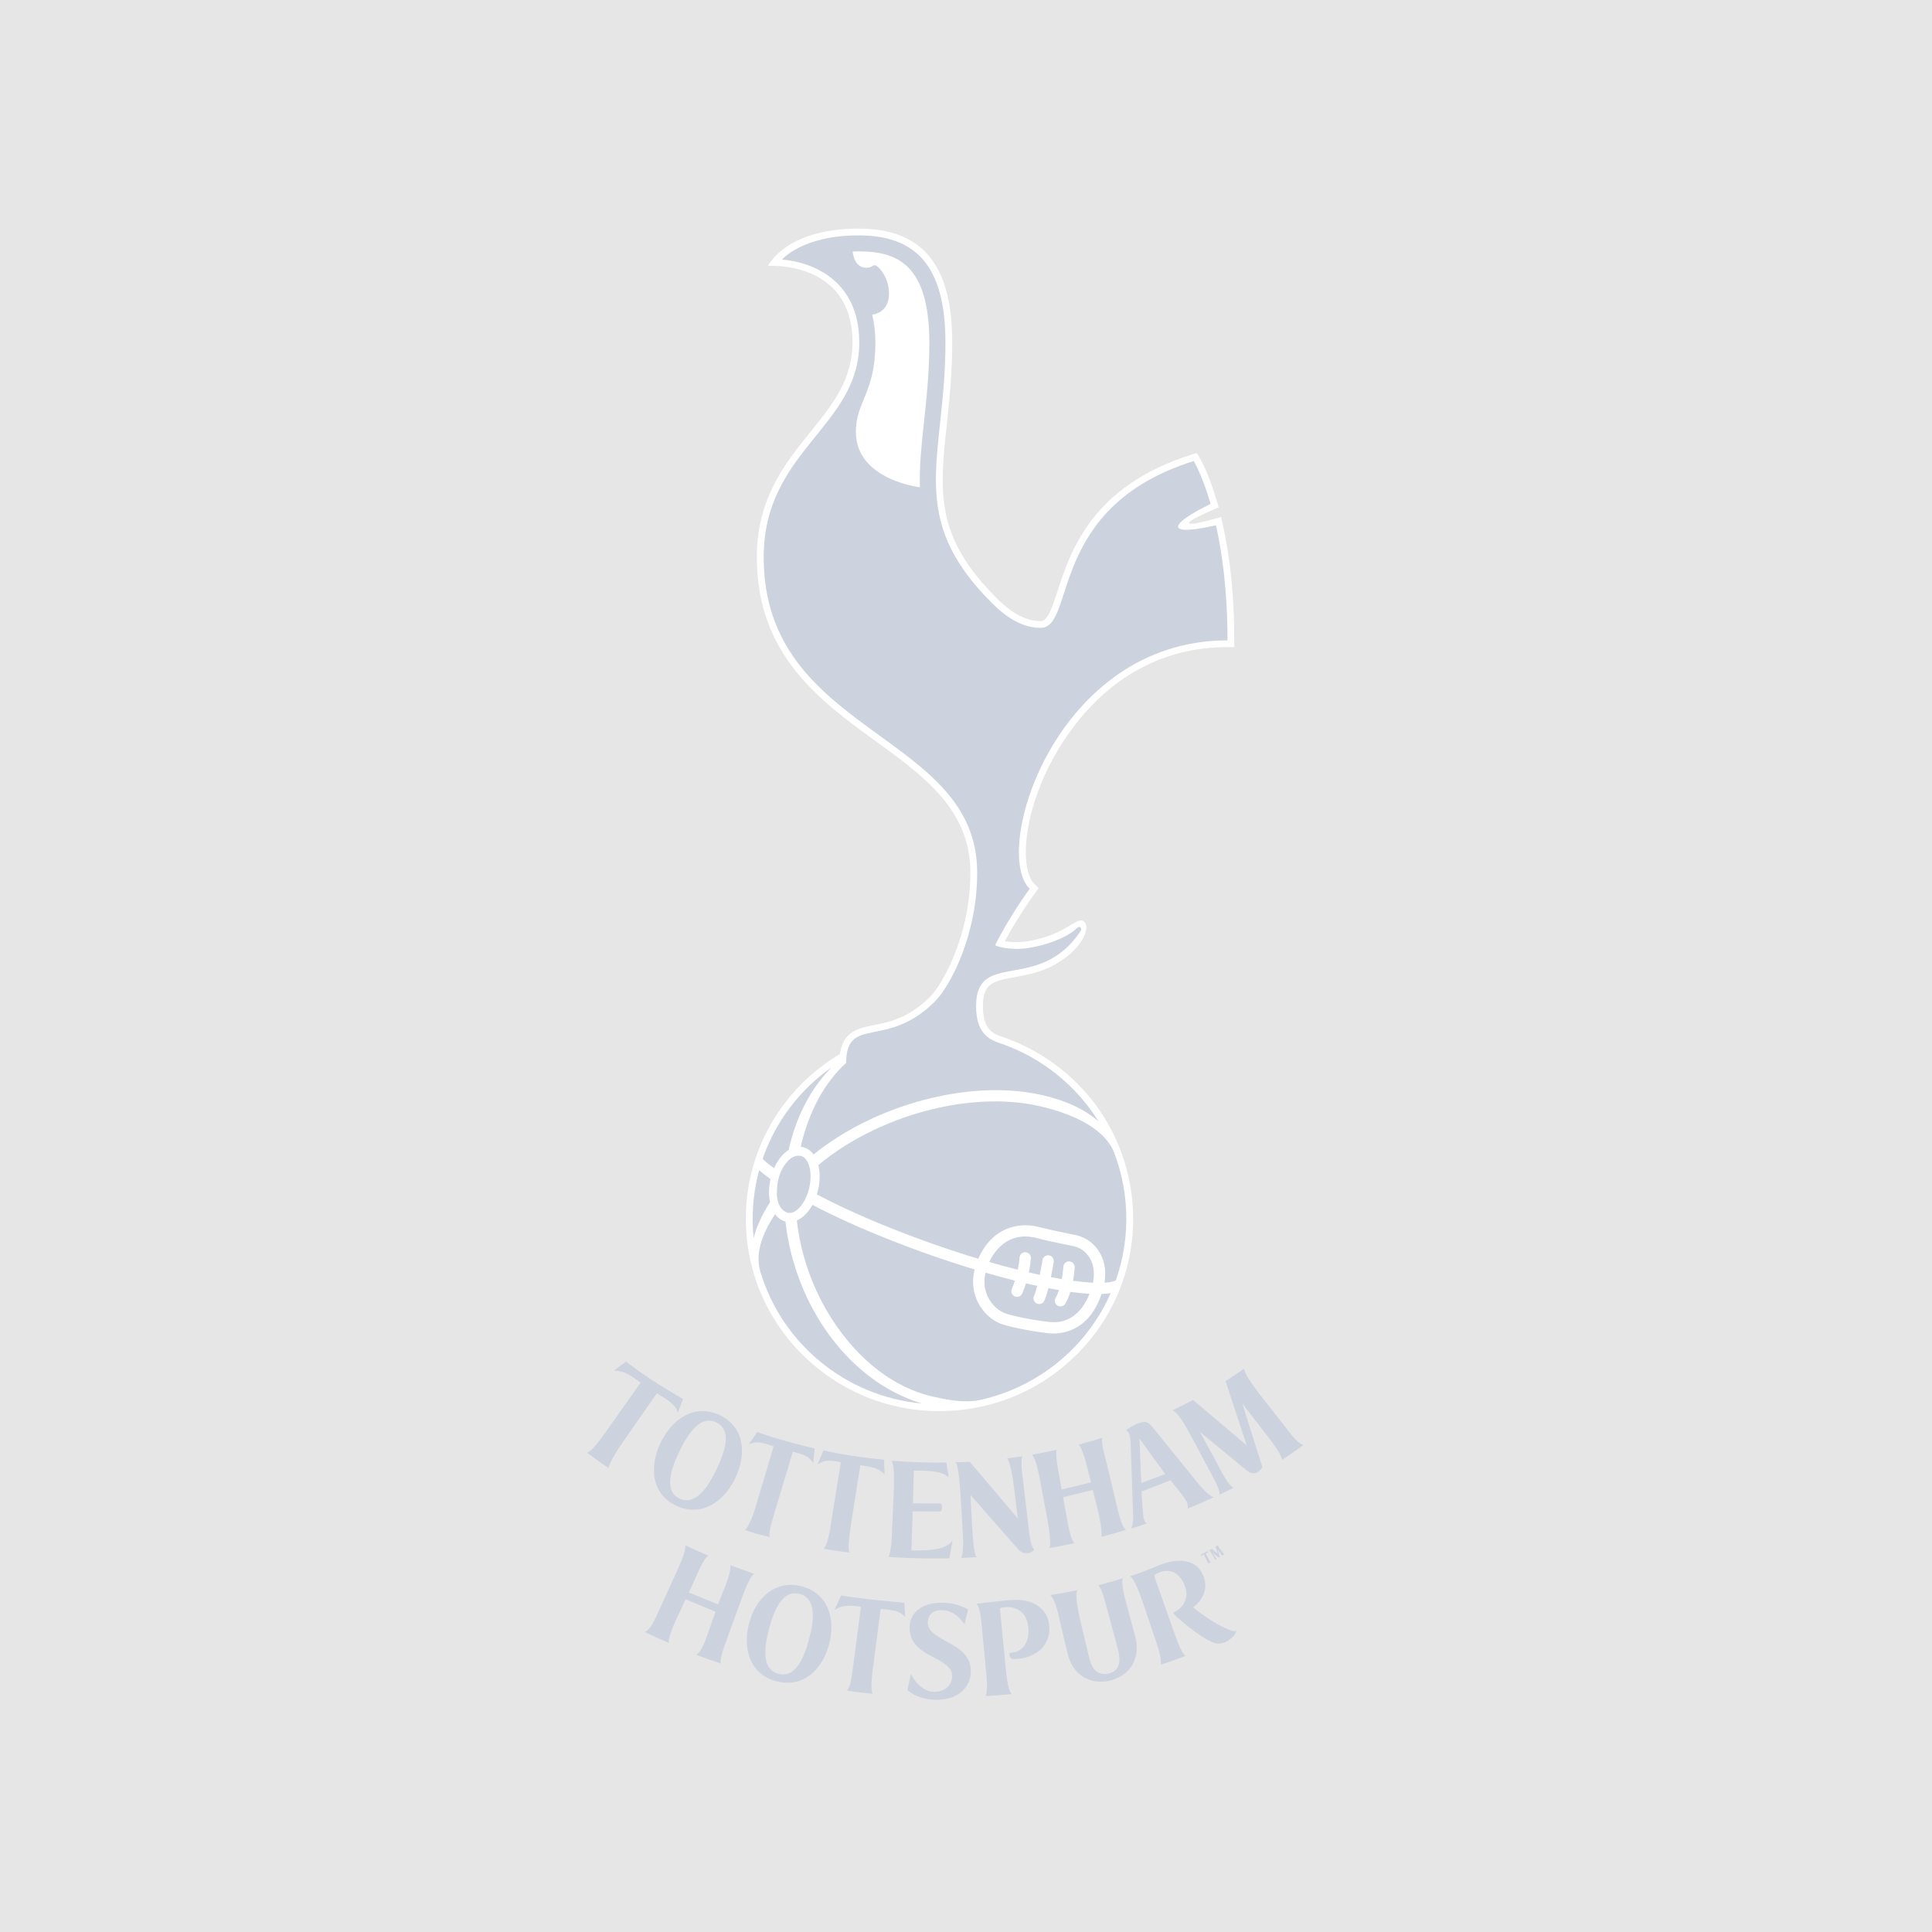 <?xml version="1.0" encoding="UTF-8"?>
<svg xmlns="http://www.w3.org/2000/svg" xmlns:xlink="http://www.w3.org/1999/xlink" opacity="0.2" width="48px" height="48px" viewBox="-35 -13 120 120" version="1.1">
<rect x="-35" y="-13" width="120" height="120" fill="#808080" stroke="none"/>
<g id="surface1">
<path style=" stroke:none;fill-rule:nonzero;fill:rgb(0%,10.98%,34.51%);fill-opacity:1;" d="M 13.785 62.871 C 13.531 62.805 13.309 62.648 13.141 62.414 C 12.273 63.738 11.91 64.922 12.227 65.984 C 13.559 70.445 17.52 73.738 22.266 74.176 C 17.73 72.809 14.375 68.117 13.785 62.871 M 12.859 60.234 C 12.57 60.031 12.328 59.844 12.152 59.68 C 11.852 60.789 11.711 61.961 11.758 63.172 C 11.77 63.414 11.785 63.656 11.812 63.898 C 11.988 63.184 12.332 62.434 12.828 61.676 C 12.73 61.227 12.746 60.723 12.859 60.234 Z M 13.082 59.555 C 13.199 59.285 13.352 59.035 13.531 58.824 C 13.672 58.656 13.828 58.523 13.988 58.422 C 14.422 56.426 15.32 54.645 16.641 53.301 C 14.672 54.691 13.164 56.672 12.371 58.969 C 12.477 59.113 12.758 59.328 13.082 59.555 Z M 30.098 69.809 C 29.117 69.699 27.805 69.441 27.23 69.246 C 26.59 69.023 26.02 68.492 25.707 67.82 C 25.578 67.543 25.461 67.176 25.441 66.73 C 25.43 66.461 25.457 66.168 25.535 65.848 C 21.934 64.758 18.121 63.242 15.465 61.836 C 15.371 62.004 15.266 62.16 15.145 62.301 C 14.945 62.539 14.723 62.707 14.492 62.805 C 14.742 65 15.508 67.148 16.73 69.02 C 18.352 71.504 20.555 73.207 22.941 73.746 C 23.785 73.934 24.891 74.168 25.879 73.953 C 29.543 73.145 32.531 70.629 33.988 67.316 C 33.82 67.348 33.625 67.367 33.422 67.371 C 32.586 69.801 30.824 69.887 30.098 69.809 Z M 34.949 62.234 C 34.895 60.953 34.637 59.73 34.203 58.598 C 33.668 57.207 31.879 56.223 29.527 55.695 C 25.18 54.719 19.465 56.328 15.828 59.367 C 15.969 59.922 15.926 60.582 15.738 61.184 C 18.359 62.586 22.168 64.098 25.762 65.184 C 26.609 63.258 28.23 62.887 29.492 63.203 C 30.398 63.426 30.98 63.543 31.402 63.629 L 31.871 63.727 C 32.473 63.867 33 64.262 33.312 64.812 C 33.539 65.203 33.742 65.82 33.605 66.672 C 34.047 66.645 34.258 66.57 34.309 66.512 C 34.781 65.176 35.012 63.734 34.949 62.234 Z M 32.887 66.672 C 33.031 65.957 32.875 65.465 32.699 65.16 C 32.484 64.777 32.121 64.504 31.711 64.41 L 31.266 64.316 C 30.855 64.234 30.242 64.109 29.32 63.883 C 28.09 63.574 27.031 64.137 26.445 65.387 C 27.047 65.559 27.641 65.719 28.215 65.863 C 28.309 65.418 28.328 65.109 28.328 65.105 C 28.34 64.914 28.508 64.766 28.703 64.777 C 28.895 64.789 29.043 64.953 29.031 65.148 C 29.031 65.172 29.008 65.527 28.902 66.031 C 29.016 66.059 29.129 66.086 29.242 66.109 C 29.359 66.137 29.473 66.16 29.582 66.184 C 29.684 65.691 29.75 65.273 29.75 65.266 C 29.781 65.074 29.961 64.941 30.152 64.973 C 30.344 65 30.477 65.18 30.449 65.371 C 30.445 65.402 30.379 65.824 30.273 66.324 C 30.512 66.371 30.734 66.41 30.949 66.449 C 31.027 66.023 31.047 65.684 31.047 65.68 C 31.055 65.484 31.223 65.336 31.414 65.348 C 31.609 65.355 31.762 65.52 31.75 65.711 C 31.75 65.742 31.73 66.094 31.648 66.551 C 32.137 66.617 32.547 66.656 32.887 66.672 Z M 26.348 67.527 C 26.625 68.117 27.102 68.461 27.461 68.582 C 27.926 68.742 29.156 69 30.176 69.109 C 31.297 69.234 32.172 68.613 32.672 67.363 C 32.297 67.34 31.895 67.297 31.48 67.242 C 31.402 67.492 31.305 67.742 31.176 67.965 C 31.078 68.133 30.863 68.191 30.695 68.098 C 30.523 68 30.465 67.789 30.562 67.617 C 30.648 67.473 30.719 67.305 30.777 67.129 C 30.555 67.094 30.336 67.051 30.117 67.012 C 30.043 67.301 29.957 67.578 29.867 67.785 C 29.789 67.961 29.582 68.043 29.402 67.965 C 29.223 67.887 29.141 67.68 29.219 67.504 C 29.293 67.336 29.363 67.113 29.426 66.867 C 29.312 66.844 29.199 66.82 29.086 66.793 C 28.969 66.766 28.848 66.738 28.727 66.711 C 28.664 66.914 28.586 67.125 28.496 67.336 C 28.422 67.516 28.211 67.598 28.035 67.523 C 27.855 67.449 27.77 67.242 27.844 67.066 C 27.922 66.891 27.984 66.715 28.039 66.543 C 27.445 66.395 26.832 66.227 26.215 66.047 C 26.062 66.695 26.191 67.199 26.348 67.527 Z M 14.723 58.793 C 14.566 58.766 14.254 58.77 13.945 59.102 C 13.453 59.633 13.223 60.348 13.258 61.23 C 13.27 61.457 13.301 61.582 13.363 61.762 C 13.48 62.086 13.754 62.297 13.953 62.332 C 14.195 62.375 14.465 62.238 14.715 61.941 C 15.266 61.293 15.504 60.105 15.234 59.348 C 15.121 59.031 14.941 58.832 14.723 58.793 Z M 14.723 58.793 "/>
<path style=" stroke:none;fill-rule:nonzero;fill:rgb(100%,100%,100%);fill-opacity:1;" d="M 18.324 1.199 C 13.781 1.199 12.703 3.516 12.703 3.516 C 12.703 3.516 17.949 3.137 17.949 8.281 C 17.949 10.598 16.68 12.168 15.336 13.828 C 13.777 15.758 12.008 17.945 12.008 21.613 C 12.008 27.684 15.938 30.531 19.402 33.043 C 22.418 35.234 25.27 37.301 25.27 41.195 C 25.27 45.109 23.543 48.145 22.754 48.926 C 21.43 50.242 20.238 50.48 19.277 50.672 C 18.297 50.871 17.367 51.059 17.172 52.465 C 13.531 54.633 11.324 58.5 11.324 62.695 C 11.324 62.859 11.328 63.023 11.336 63.188 C 11.465 66.375 12.84 69.324 15.203 71.484 C 17.562 73.648 20.633 74.766 23.844 74.637 C 27.055 74.508 30.02 73.141 32.199 70.797 C 34.375 68.453 35.504 65.402 35.371 62.215 C 35.172 57.348 32.062 53.133 27.449 51.469 L 27.465 51.477 C 27.465 51.477 27.402 51.453 27.402 51.453 C 27.402 51.453 27.297 51.414 27.297 51.414 C 26.711 51.215 26.051 50.988 26.051 49.496 C 26.051 48.051 26.711 47.934 28.023 47.691 C 28.805 47.551 29.762 47.375 30.695 46.809 C 32.363 45.797 32.68 44.578 32.375 44.277 C 31.961 43.867 31.504 44.73 29.828 45.23 C 29.223 45.414 28.613 45.52 28.199 45.52 C 27.859 45.52 27.602 45.488 27.414 45.457 C 28.297 43.816 29.285 42.473 29.297 42.457 L 29.512 42.168 L 29.254 41.91 C 28.914 41.574 28.715 40.867 28.715 39.926 C 28.715 38.758 29.016 37.227 29.707 35.566 C 30.527 33.602 33.781 27.195 41.238 27.195 L 41.664 27.195 L 41.664 26.773 C 41.664 24.125 41.422 21.688 40.941 19.535 L 40.848 19.113 C 40.848 19.113 40.121 19.32 39.52 19.453 C 39.445 19.469 38.883 19.605 38.855 19.488 C 38.836 19.383 39.27 19.168 39.422 19.09 C 39.988 18.812 40.695 18.516 40.695 18.516 L 40.598 18.18 C 40.062 16.336 39.527 15.453 39.504 15.418 L 39.332 15.137 L 39.016 15.234 C 32.805 17.18 31.477 21.273 30.684 23.719 C 30.297 24.906 30.059 25.578 29.625 25.578 C 28.344 25.578 27.281 24.527 26.934 24.18 C 23.062 20.332 23.355 17.559 23.809 13.359 C 23.965 11.879 24.145 10.199 24.145 8.281 C 24.145 3.449 22.297 1.199 18.324 1.199 "/>
<path style=" stroke:none;fill-rule:nonzero;fill:rgb(0%,10.98%,34.51%);fill-opacity:1;" d="M 25.695 41.195 C 25.695 45.094 24.02 48.266 23.051 49.223 C 20.055 52.203 17.582 50.035 17.555 53.02 C 16.195 54.246 15.215 56.105 14.734 58.23 C 14.766 58.234 14.793 58.238 14.824 58.242 C 15.105 58.293 15.348 58.453 15.531 58.707 C 19.34 55.625 25.203 54.004 29.684 55.008 C 31.109 55.328 32.316 55.852 33.234 56.652 C 31.855 54.441 29.754 52.734 27.266 51.848 C 26.676 51.641 25.625 51.398 25.625 49.496 C 25.625 45.945 29.535 48.707 32.113 44.84 C 32.238 44.648 32.059 44.48 31.906 44.633 C 31.129 45.406 29.215 45.938 28.199 45.938 C 27.188 45.938 26.805 45.707 26.805 45.707 C 27.762 43.816 28.953 42.207 28.953 42.207 C 26.562 39.832 30.59 26.773 41.242 26.773 C 41.242 23.742 40.918 21.383 40.527 19.625 C 40.273 19.684 38.266 20.156 38.176 19.734 C 38.094 19.363 39.652 18.559 40.191 18.297 C 39.668 16.484 39.145 15.637 39.145 15.637 C 30.016 18.492 31.852 26 29.625 26 C 28.18 26 27.039 24.879 26.633 24.477 C 21.18 19.062 23.723 15.477 23.723 8.281 C 23.723 3.434 21.828 1.621 18.328 1.621 C 14.824 1.621 13.574 3.125 13.574 3.125 C 13.574 3.125 18.371 3.281 18.371 8.281 C 18.371 13.52 12.434 14.965 12.434 21.609 C 12.434 32.672 25.695 32.465 25.695 41.195 M 19.371 8.281 C 19.371 7.641 19.301 7.062 19.176 6.539 C 19.176 6.539 20.219 6.484 20.219 5.223 C 20.219 4.184 19.52 3.473 19.332 3.473 C 19.184 3.473 19.145 3.633 18.816 3.633 C 18.02 3.633 17.961 2.621 17.961 2.621 C 18.082 2.617 18.203 2.613 18.324 2.613 C 20.609 2.613 22.723 3.301 22.723 8.285 C 22.723 10.125 22.547 11.766 22.391 13.211 C 22.238 14.641 22.094 15.969 22.137 17.266 C 22.137 17.266 18.16 16.801 18.16 13.832 C 18.16 11.902 19.371 11.434 19.371 8.281 Z M 13.785 62.871 C 13.531 62.805 13.309 62.648 13.141 62.414 C 12.273 63.738 11.91 64.922 12.227 65.984 C 13.559 70.445 17.52 73.738 22.266 74.176 C 17.73 72.809 14.375 68.117 13.785 62.871 Z M 12.859 60.234 C 12.57 60.031 12.328 59.844 12.152 59.68 C 11.852 60.789 11.711 61.961 11.758 63.172 C 11.77 63.414 11.785 63.656 11.812 63.898 C 11.988 63.184 12.332 62.434 12.828 61.676 C 12.73 61.227 12.746 60.723 12.859 60.234 Z M 13.082 59.555 C 13.199 59.285 13.352 59.035 13.531 58.824 C 13.672 58.656 13.828 58.523 13.988 58.422 C 14.422 56.426 15.32 54.645 16.641 53.301 C 14.672 54.691 13.164 56.672 12.371 58.969 C 12.477 59.113 12.758 59.328 13.082 59.555 Z M 30.098 69.809 C 29.117 69.699 27.805 69.441 27.23 69.246 C 26.59 69.023 26.02 68.492 25.707 67.82 C 25.578 67.543 25.461 67.176 25.441 66.73 C 25.43 66.461 25.457 66.168 25.535 65.848 C 21.934 64.758 18.121 63.242 15.465 61.836 C 15.371 62.004 15.266 62.16 15.145 62.301 C 14.945 62.539 14.723 62.707 14.492 62.805 C 14.742 65 15.508 67.148 16.73 69.02 C 18.352 71.504 20.555 73.207 22.941 73.746 C 23.785 73.934 24.891 74.168 25.879 73.953 C 29.543 73.145 32.531 70.629 33.988 67.316 C 33.82 67.348 33.625 67.367 33.422 67.371 C 32.586 69.801 30.824 69.887 30.098 69.809 Z M 34.203 58.598 C 33.668 57.207 31.879 56.223 29.527 55.695 C 25.18 54.719 19.465 56.328 15.828 59.367 C 15.969 59.922 15.926 60.582 15.738 61.184 C 18.359 62.586 22.168 64.098 25.762 65.184 C 26.609 63.258 28.23 62.887 29.492 63.203 C 30.398 63.426 30.98 63.543 31.402 63.629 L 31.871 63.727 C 32.473 63.867 33 64.262 33.312 64.812 C 33.539 65.203 33.742 65.82 33.605 66.672 C 34.047 66.645 34.258 66.57 34.309 66.512 C 34.781 65.176 35.008 63.734 34.949 62.234 C 34.895 60.953 34.637 59.73 34.203 58.598 Z M 26.348 67.527 C 26.625 68.117 27.102 68.461 27.461 68.582 C 27.926 68.742 29.156 69 30.176 69.109 C 31.297 69.234 32.172 68.613 32.672 67.363 C 32.297 67.34 31.895 67.297 31.48 67.242 C 31.402 67.492 31.305 67.742 31.176 67.965 C 31.078 68.133 30.863 68.191 30.695 68.098 C 30.523 68 30.465 67.789 30.562 67.617 C 30.648 67.473 30.719 67.305 30.777 67.129 C 30.555 67.094 30.336 67.051 30.117 67.012 C 30.043 67.301 29.957 67.578 29.867 67.785 C 29.789 67.961 29.582 68.043 29.402 67.965 C 29.223 67.887 29.141 67.68 29.219 67.504 C 29.293 67.336 29.363 67.113 29.426 66.867 C 29.312 66.844 29.199 66.82 29.086 66.793 C 28.969 66.766 28.848 66.738 28.727 66.711 C 28.664 66.914 28.586 67.125 28.496 67.336 C 28.422 67.516 28.211 67.598 28.035 67.523 C 27.855 67.449 27.77 67.242 27.844 67.066 C 27.922 66.891 27.984 66.715 28.039 66.543 C 27.445 66.395 26.832 66.227 26.215 66.047 C 26.062 66.695 26.191 67.199 26.348 67.527 Z M 32.887 66.672 C 33.031 65.957 32.875 65.465 32.699 65.16 C 32.484 64.777 32.121 64.504 31.711 64.41 L 31.266 64.316 C 30.855 64.234 30.242 64.109 29.32 63.883 C 28.09 63.574 27.031 64.137 26.445 65.387 C 27.047 65.559 27.641 65.719 28.215 65.863 C 28.309 65.418 28.328 65.109 28.328 65.105 C 28.34 64.914 28.508 64.766 28.703 64.777 C 28.895 64.789 29.043 64.953 29.031 65.148 C 29.031 65.172 29.008 65.527 28.902 66.031 C 29.016 66.059 29.129 66.086 29.242 66.109 C 29.359 66.137 29.473 66.16 29.582 66.184 C 29.684 65.691 29.75 65.273 29.75 65.266 C 29.781 65.074 29.961 64.941 30.152 64.973 C 30.344 65 30.477 65.18 30.449 65.371 C 30.445 65.402 30.379 65.824 30.273 66.324 C 30.512 66.371 30.734 66.41 30.949 66.449 C 31.027 66.023 31.047 65.684 31.047 65.68 C 31.055 65.484 31.223 65.336 31.414 65.348 C 31.609 65.355 31.762 65.52 31.75 65.711 C 31.75 65.742 31.73 66.094 31.648 66.551 C 32.137 66.617 32.547 66.656 32.887 66.672 Z M 14.723 58.793 C 14.566 58.766 14.254 58.77 13.945 59.102 C 13.453 59.633 13.223 60.348 13.258 61.23 C 13.27 61.457 13.301 61.582 13.363 61.762 C 13.48 62.086 13.754 62.297 13.953 62.332 C 14.195 62.375 14.465 62.238 14.715 61.941 C 15.266 61.293 15.504 60.105 15.234 59.348 C 15.121 59.031 14.941 58.832 14.723 58.793 Z M 14.723 58.793 "/>
<path style=" stroke:none;fill-rule:nonzero;fill:rgb(0%,10.98%,34.51%);fill-opacity:1;" d="M 5.594 72.785 C 6.484 73.367 7.426 73.891 7.426 73.891 L 7.098 74.742 C 6.973 74.227 6.461 73.949 5.797 73.539 L 3.625 76.656 C 3.359 77.035 2.844 77.855 2.801 78.176 C 2.801 78.176 2.445 77.953 2.121 77.711 C 1.781 77.461 1.457 77.227 1.457 77.227 C 1.781 77.148 2.34 76.332 2.676 75.875 L 4.789 72.883 C 3.996 72.277 3.688 72.156 3.129 72.129 L 3.883 71.57 C 3.883 71.57 4.605 72.137 5.594 72.785 "/>
<path style=" stroke:none;fill-rule:nonzero;fill:rgb(0%,10.98%,34.51%);fill-opacity:1;" d="M 40 83.348 L 40.066 83.418 C 40.004 83.414 39.953 83.445 39.887 83.484 L 40.078 83.848 C 40.113 83.914 40.168 84.016 40.203 84.023 C 40.203 84.023 40.16 84.047 40.113 84.07 C 40.07 84.094 40.031 84.109 40.031 84.109 C 40.031 84.062 40.016 84.027 39.965 83.922 L 39.766 83.543 C 39.699 83.574 39.625 83.609 39.605 83.664 L 39.59 83.559 C 39.59 83.559 39.688 83.508 39.793 83.453 C 39.918 83.391 40 83.348 40 83.348 "/>
<path style=" stroke:none;fill-rule:nonzero;fill:rgb(0%,10.98%,34.51%);fill-opacity:1;" d="M 7 80.52 C 5.492 79.805 5.289 78.152 6.035 76.609 C 6.781 75.059 8.199 74.184 9.703 74.898 C 11.203 75.609 11.414 77.254 10.668 78.809 C 9.926 80.352 8.508 81.234 7 80.52 M 9.488 75.344 C 8.523 74.887 7.766 75.969 7.191 77.16 C 6.621 78.348 6.246 79.621 7.211 80.078 C 8.176 80.535 8.938 79.445 9.508 78.258 C 10.082 77.066 10.449 75.801 9.488 75.344 Z M 9.488 75.344 "/>
<path style=" stroke:none;fill-rule:nonzero;fill:rgb(0%,10.98%,34.51%);fill-opacity:1;" d="M 13.75 76.492 C 14.77 76.777 15.598 76.969 15.598 76.969 L 15.512 77.875 C 15.238 77.484 15.109 77.387 14.242 77.168 L 13.184 80.691 C 13.102 81.016 12.68 82.234 12.812 82.465 C 12.812 82.465 12.52 82.402 12.047 82.273 C 11.516 82.125 11.266 82.027 11.266 82.027 C 11.539 81.848 11.883 80.805 11.996 80.383 L 13.055 76.832 C 12.152 76.535 11.945 76.516 11.512 76.711 L 12.035 75.941 C 12.035 75.941 12.625 76.176 13.75 76.492 "/>
<path style=" stroke:none;fill-rule:nonzero;fill:rgb(0%,10.98%,34.51%);fill-opacity:1;" d="M 17.957 77.43 C 18.961 77.578 19.906 77.664 19.906 77.664 L 19.945 78.574 C 19.57 78.242 19.43 78.137 18.438 78.012 L 17.863 81.629 C 17.82 81.961 17.609 83.223 17.773 83.43 C 17.773 83.43 17.426 83.391 16.945 83.324 C 16.465 83.258 16.168 83.188 16.168 83.188 C 16.402 83.008 16.598 81.816 16.637 81.484 L 17.227 77.82 C 16.367 77.648 16.191 77.715 15.777 77.953 L 16.152 77.09 C 16.152 77.09 16.957 77.277 17.957 77.43 "/>
<path style=" stroke:none;fill-rule:nonzero;fill:rgb(0%,10.98%,34.51%);fill-opacity:1;" d="M 21.684 80.871 L 21.609 83.301 C 22.891 83.32 23.77 83.238 24.164 82.684 L 23.965 83.789 C 23.965 83.789 23.254 83.805 22.215 83.789 C 21.066 83.773 20.168 83.699 20.168 83.699 C 20.359 83.512 20.406 82.328 20.41 81.992 L 20.516 79.605 C 20.52 78.969 20.578 77.945 20.363 77.727 C 21.293 77.793 21.176 77.789 22.027 77.824 C 23.148 77.867 23.781 77.836 23.781 77.836 L 23.922 78.746 C 23.484 78.383 22.832 78.344 21.762 78.336 L 21.703 80.379 L 23.344 80.387 C 23.492 80.387 23.5 80.469 23.5 80.633 C 23.5 80.797 23.496 80.879 23.34 80.879 L 21.684 80.871 "/>
<path style=" stroke:none;fill-rule:nonzero;fill:rgb(0%,10.98%,34.51%);fill-opacity:1;" d="M 28.855 81.602 C 28.949 82.488 29.043 83.121 29.246 83.238 C 29.195 83.328 29.035 83.449 28.82 83.473 C 28.562 83.5 28.367 83.375 28.191 83.168 L 25.277 79.852 L 25.387 81.961 C 25.422 82.293 25.461 83.551 25.668 83.719 L 24.699 83.762 C 24.867 83.555 24.824 82.359 24.789 82.023 L 24.652 79.645 C 24.613 79.312 24.551 77.996 24.344 77.828 L 25.234 77.797 L 28.219 81.316 L 27.969 79.293 C 27.934 78.957 27.75 77.754 27.551 77.586 C 27.551 77.586 27.656 77.574 28.02 77.523 C 28.383 77.477 28.512 77.449 28.512 77.449 C 28.344 77.656 28.539 78.895 28.574 79.227 L 28.855 81.602 "/>
<path style=" stroke:none;fill-rule:nonzero;fill:rgb(0%,10.98%,34.51%);fill-opacity:1;" d="M 34.324 80.348 C 34.426 80.758 34.633 81.816 34.938 82.023 C 34.938 82.023 34.477 82.156 34.195 82.242 C 33.945 82.316 33.395 82.461 33.395 82.461 C 33.523 82.23 33.234 80.961 33.152 80.645 L 32.875 79.543 L 31.027 79.992 L 31.234 81.113 C 31.297 81.477 31.488 82.699 31.738 82.848 C 31.738 82.848 31.48 82.902 30.941 83.012 C 30.488 83.105 30.176 83.152 30.176 83.152 C 30.312 82.926 30.129 81.793 30.07 81.43 L 29.621 79.055 C 29.539 78.613 29.336 77.492 29.086 77.363 C 29.086 77.363 29.328 77.316 29.855 77.215 C 30.383 77.113 30.645 77.043 30.645 77.043 C 30.512 77.309 30.742 78.383 30.805 78.762 L 30.945 79.516 L 32.766 79.074 L 32.57 78.305 C 32.465 77.895 32.238 76.918 31.984 76.734 C 31.984 76.734 32.234 76.664 32.742 76.52 C 33.25 76.379 33.465 76.297 33.465 76.297 C 33.367 76.57 33.648 77.523 33.766 78.012 L 34.324 80.348 "/>
<path style=" stroke:none;fill-rule:nonzero;fill:rgb(0%,10.98%,34.51%);fill-opacity:1;" d="M 37.703 78.941 L 35.898 79.641 L 35.961 80.625 C 36 80.961 36.004 81.27 36.078 81.445 C 36.113 81.531 36.176 81.59 36.234 81.621 C 36.234 81.621 36.047 81.688 35.738 81.789 C 35.426 81.887 35.258 81.938 35.258 81.938 C 35.363 81.75 35.391 81.496 35.383 81.176 L 35.223 76.512 C 35.207 76.34 35.188 76.18 35.129 76.047 C 35.078 75.93 34.996 75.863 34.938 75.812 C 35.141 75.68 35.398 75.535 35.66 75.426 C 36.074 75.254 36.25 75.258 36.555 75.609 L 39.199 78.871 C 39.684 79.496 40.109 79.914 40.387 79.996 C 40.387 79.996 40.113 80.121 39.605 80.348 C 39.098 80.57 38.762 80.699 38.762 80.699 C 38.789 80.594 38.793 80.48 38.727 80.312 C 38.656 80.129 38.395 79.824 38.227 79.59 L 37.703 78.941 M 37.375 78.555 L 35.773 76.348 L 35.887 79.117 Z M 37.375 78.555 "/>
<path style=" stroke:none;fill-rule:nonzero;fill:rgb(0%,10.98%,34.51%);fill-opacity:1;" d="M 45.266 77.246 C 44.902 77.492 44.633 77.676 44.633 77.676 C 44.605 77.32 43.914 76.445 43.715 76.18 L 42.156 74.164 L 43.41 78.137 C 43.359 78.215 43.273 78.324 43.188 78.387 C 42.941 78.574 42.703 78.535 42.48 78.367 L 39.52 75.926 L 40.559 77.824 C 40.809 78.305 41.301 79.305 41.629 79.402 C 41.629 79.402 41.426 79.512 41.164 79.633 C 40.906 79.758 40.75 79.832 40.75 79.832 C 40.809 79.551 40.328 78.723 40.047 78.191 L 38.895 76.035 C 38.543 75.387 38.156 74.727 37.824 74.598 C 38.082 74.473 38.16 74.434 38.527 74.254 C 38.832 74.105 39.102 73.957 39.102 73.957 L 42.438 76.777 L 41.125 72.785 C 41.125 72.785 41.301 72.668 41.633 72.449 C 41.969 72.227 42.266 72.008 42.266 72.008 C 42.293 72.363 42.988 73.273 43.238 73.598 L 44.676 75.434 C 44.98 75.812 45.551 76.652 45.957 76.75 C 45.957 76.746 45.629 77.004 45.266 77.246 "/>
<path style=" stroke:none;fill-rule:nonzero;fill:rgb(0%,10.98%,34.51%);fill-opacity:1;" d="M 40.742 83.168 L 40.906 83.375 C 40.953 83.434 41 83.508 41.055 83.527 C 41.055 83.527 41.012 83.559 40.969 83.586 C 40.926 83.613 40.898 83.633 40.898 83.633 C 40.887 83.578 40.816 83.492 40.793 83.461 L 40.617 83.234 L 40.762 83.684 C 40.754 83.691 40.746 83.703 40.734 83.711 C 40.699 83.738 40.672 83.723 40.645 83.703 L 40.305 83.434 L 40.438 83.648 C 40.469 83.703 40.527 83.805 40.57 83.828 C 40.57 83.828 40.547 83.844 40.516 83.859 C 40.488 83.875 40.461 83.891 40.461 83.891 C 40.469 83.836 40.398 83.727 40.379 83.691 L 40.23 83.445 C 40.199 83.391 40.145 83.309 40.098 83.293 C 40.098 83.293 40.145 83.27 40.188 83.246 C 40.219 83.23 40.246 83.211 40.262 83.203 L 40.641 83.516 L 40.496 83.07 C 40.512 83.062 40.531 83.051 40.566 83.027 C 40.609 83 40.645 82.977 40.645 82.977 C 40.645 83.031 40.711 83.125 40.742 83.168 "/>
<path style=" stroke:none;fill-rule:nonzero;fill:rgb(0%,10.98%,34.51%);fill-opacity:1;" d="M 11.133 84.5 C 11.445 84.613 11.844 84.75 11.844 84.75 C 11.508 84.992 11.199 85.953 10.996 86.477 L 10.223 88.609 C 10.016 89.191 9.664 90.031 9.781 90.328 C 9.781 90.328 9.355 90.184 9.012 90.062 C 8.715 89.957 8.547 89.902 8.234 89.77 C 8.613 89.668 8.973 88.414 9.09 88.102 L 9.441 87.105 L 7.586 86.336 L 7.051 87.473 C 6.875 87.871 6.457 88.766 6.555 89.047 C 6.555 89.047 6.23 88.914 5.75 88.695 C 5.184 88.438 5.059 88.367 5.059 88.367 C 5.457 88.172 5.695 87.535 5.996 86.891 L 6.969 84.754 C 7.297 84.023 7.594 83.391 7.57 82.973 C 7.57 82.973 7.742 83.074 8.223 83.289 C 8.602 83.457 8.797 83.543 9.008 83.629 C 8.707 83.75 8.285 84.824 8.066 85.309 L 7.781 85.914 L 9.594 86.652 L 9.871 85.969 C 10.004 85.621 10.453 84.578 10.355 84.219 C 10.355 84.219 10.727 84.355 11.133 84.5 "/>
<path style=" stroke:none;fill-rule:nonzero;fill:rgb(0%,10.98%,34.51%);fill-opacity:1;" d="M 13.23 91.426 C 11.613 91.004 11.102 89.449 11.527 87.832 C 11.961 86.203 13.184 85.113 14.793 85.531 C 16.402 85.953 16.926 87.5 16.496 89.129 C 16.066 90.75 14.848 91.852 13.23 91.426 M 14.668 86 C 13.637 85.73 13.102 86.906 12.77 88.156 C 12.441 89.402 12.32 90.695 13.355 90.965 C 14.387 91.234 14.922 90.051 15.254 88.805 C 15.586 87.559 15.703 86.273 14.668 86 Z M 14.668 86 "/>
<path style=" stroke:none;fill-rule:nonzero;fill:rgb(0%,10.98%,34.51%);fill-opacity:1;" d="M 17.609 92 C 17.609 92 17.715 91.891 17.785 91.664 C 17.883 91.348 17.945 90.742 18.023 90.266 L 18.477 86.793 C 17.512 86.672 17.266 86.742 16.844 86.988 L 17.238 86.098 C 17.539 86.164 18.203 86.238 19.016 86.34 C 19.555 86.406 21.168 86.551 21.168 86.551 L 21.223 87.441 C 20.867 87.031 20.5 86.996 19.695 86.934 L 19.246 90.418 C 19.203 90.746 19.023 91.871 19.203 92.203 C 19.008 92.184 18.688 92.145 18.418 92.121 C 18.141 92.09 17.77 92.027 17.609 92 "/>
<path style=" stroke:none;fill-rule:nonzero;fill:rgb(0%,10.98%,34.51%);fill-opacity:1;" d="M 25.297 90.793 C 25.305 91.84 24.449 92.598 23.133 92.578 C 22.105 92.562 21.57 92.145 21.363 91.973 L 21.578 90.98 C 21.898 91.613 22.426 92.074 23.02 92.082 C 23.637 92.09 24.125 91.73 24.137 91.117 C 24.145 90.676 23.898 90.406 22.863 89.871 C 21.871 89.363 21.5 88.855 21.5 88.098 C 21.5 87.07 22.402 86.547 23.465 86.547 C 24.242 86.543 24.789 86.781 25.129 86.965 L 24.91 87.871 C 24.438 87.246 24.008 87.012 23.492 87.008 C 22.98 86.996 22.621 87.273 22.625 87.793 C 22.629 88.359 23.254 88.664 24.102 89.133 C 25.074 89.672 25.289 90.215 25.297 90.793 "/>
<path style=" stroke:none;fill-rule:nonzero;fill:rgb(0%,10.98%,34.51%);fill-opacity:1;" d="M 30.094 87.59 C 30.133 87.711 30.156 87.859 30.168 87.977 C 30.176 88.086 30.184 88.227 30.172 88.363 C 30.141 88.703 29.98 89.098 29.711 89.375 C 29.301 89.797 28.77 90.012 28.062 90.043 C 27.789 90.059 27.723 89.977 27.707 89.781 L 27.703 89.738 C 27.703 89.738 27.699 89.664 27.758 89.66 L 27.824 89.652 C 28.035 89.625 28.344 89.562 28.594 89.262 C 28.832 88.953 28.914 88.543 28.871 88.098 C 28.828 87.641 28.688 87.309 28.379 87.07 C 28.109 86.867 27.793 86.797 27.465 86.824 C 27.465 86.824 27.332 86.836 27.188 86.859 C 27.188 86.859 27.102 86.867 27.109 86.949 L 27.461 90.555 C 27.492 90.871 27.578 91.988 27.84 92.219 C 27.84 92.219 27.543 92.25 26.98 92.297 C 26.551 92.332 26.219 92.34 26.219 92.34 C 26.332 92.062 26.312 91.652 26.285 91.176 L 26.012 88.336 C 25.98 88.008 25.926 86.895 25.66 86.617 C 25.66 86.617 26.379 86.512 27.707 86.387 C 28.402 86.324 28.973 86.41 29.461 86.742 C 29.785 86.957 30.004 87.27 30.094 87.59 "/>
<path style=" stroke:none;fill-rule:nonzero;fill:rgb(0%,10.98%,34.51%);fill-opacity:1;" d="M 35.535 88.75 C 35.82 90 35.23 91.062 33.918 91.391 C 33 91.617 31.676 91.281 31.305 89.68 L 30.855 87.785 C 30.738 87.258 30.543 86.32 30.234 86.074 C 30.234 86.074 30.578 86.027 31.121 85.926 C 31.66 85.824 31.914 85.766 31.914 85.766 C 31.77 85.988 31.922 86.867 32.062 87.508 L 32.637 89.914 C 32.738 90.355 32.883 90.656 33.133 90.836 C 33.316 90.969 33.562 91.004 33.82 90.957 C 34.055 90.914 34.297 90.785 34.426 90.547 C 34.559 90.301 34.559 89.945 34.457 89.504 L 33.809 87.098 C 33.633 86.438 33.43 85.609 33.211 85.469 C 33.211 85.469 33.477 85.398 33.973 85.258 C 34.352 85.152 34.574 85.086 34.738 85.027 C 34.59 85.391 34.941 86.5 35.02 86.82 L 35.535 88.75 "/>
<path style=" stroke:none;fill-rule:nonzero;fill:rgb(0%,10.98%,34.51%);fill-opacity:1;" d="M 41.414 88.258 C 41.539 88.305 41.676 88.34 41.793 88.289 C 41.777 88.367 41.703 88.527 41.582 88.652 C 41.051 89.191 40.555 89.098 40.387 89.031 C 39.473 88.688 37.945 87.344 37.883 87.195 C 37.883 87.195 37.867 87.156 37.906 87.141 L 37.965 87.117 C 38.203 87.02 38.473 86.75 38.578 86.496 C 38.75 86.125 38.719 85.793 38.547 85.387 C 38.367 84.961 38.055 84.691 37.809 84.621 C 37.445 84.516 37.172 84.598 37.008 84.664 C 37.008 84.664 36.789 84.75 36.723 84.812 C 36.723 84.812 36.68 84.852 36.73 85 L 37.883 88.27 C 38.059 88.75 38.363 89.688 38.641 89.848 C 38.641 89.848 38.328 89.969 37.855 90.137 C 37.383 90.309 37.094 90.387 37.094 90.387 C 37.191 90.02 36.828 89.027 36.734 88.75 L 35.988 86.539 C 35.805 86.008 35.465 85.055 35.188 84.902 C 35.188 84.902 35.73 84.75 36.953 84.238 C 37.605 83.969 38.234 83.852 38.805 84.016 C 39.148 84.117 39.383 84.289 39.574 84.566 C 39.648 84.672 39.699 84.777 39.746 84.883 C 39.789 84.984 39.82 85.102 39.84 85.207 C 39.898 85.539 39.848 85.895 39.652 86.23 C 39.652 86.23 39.477 86.566 39.105 86.832 C 39.105 86.832 40.305 87.844 41.414 88.258 "/>
</g>
</svg>
